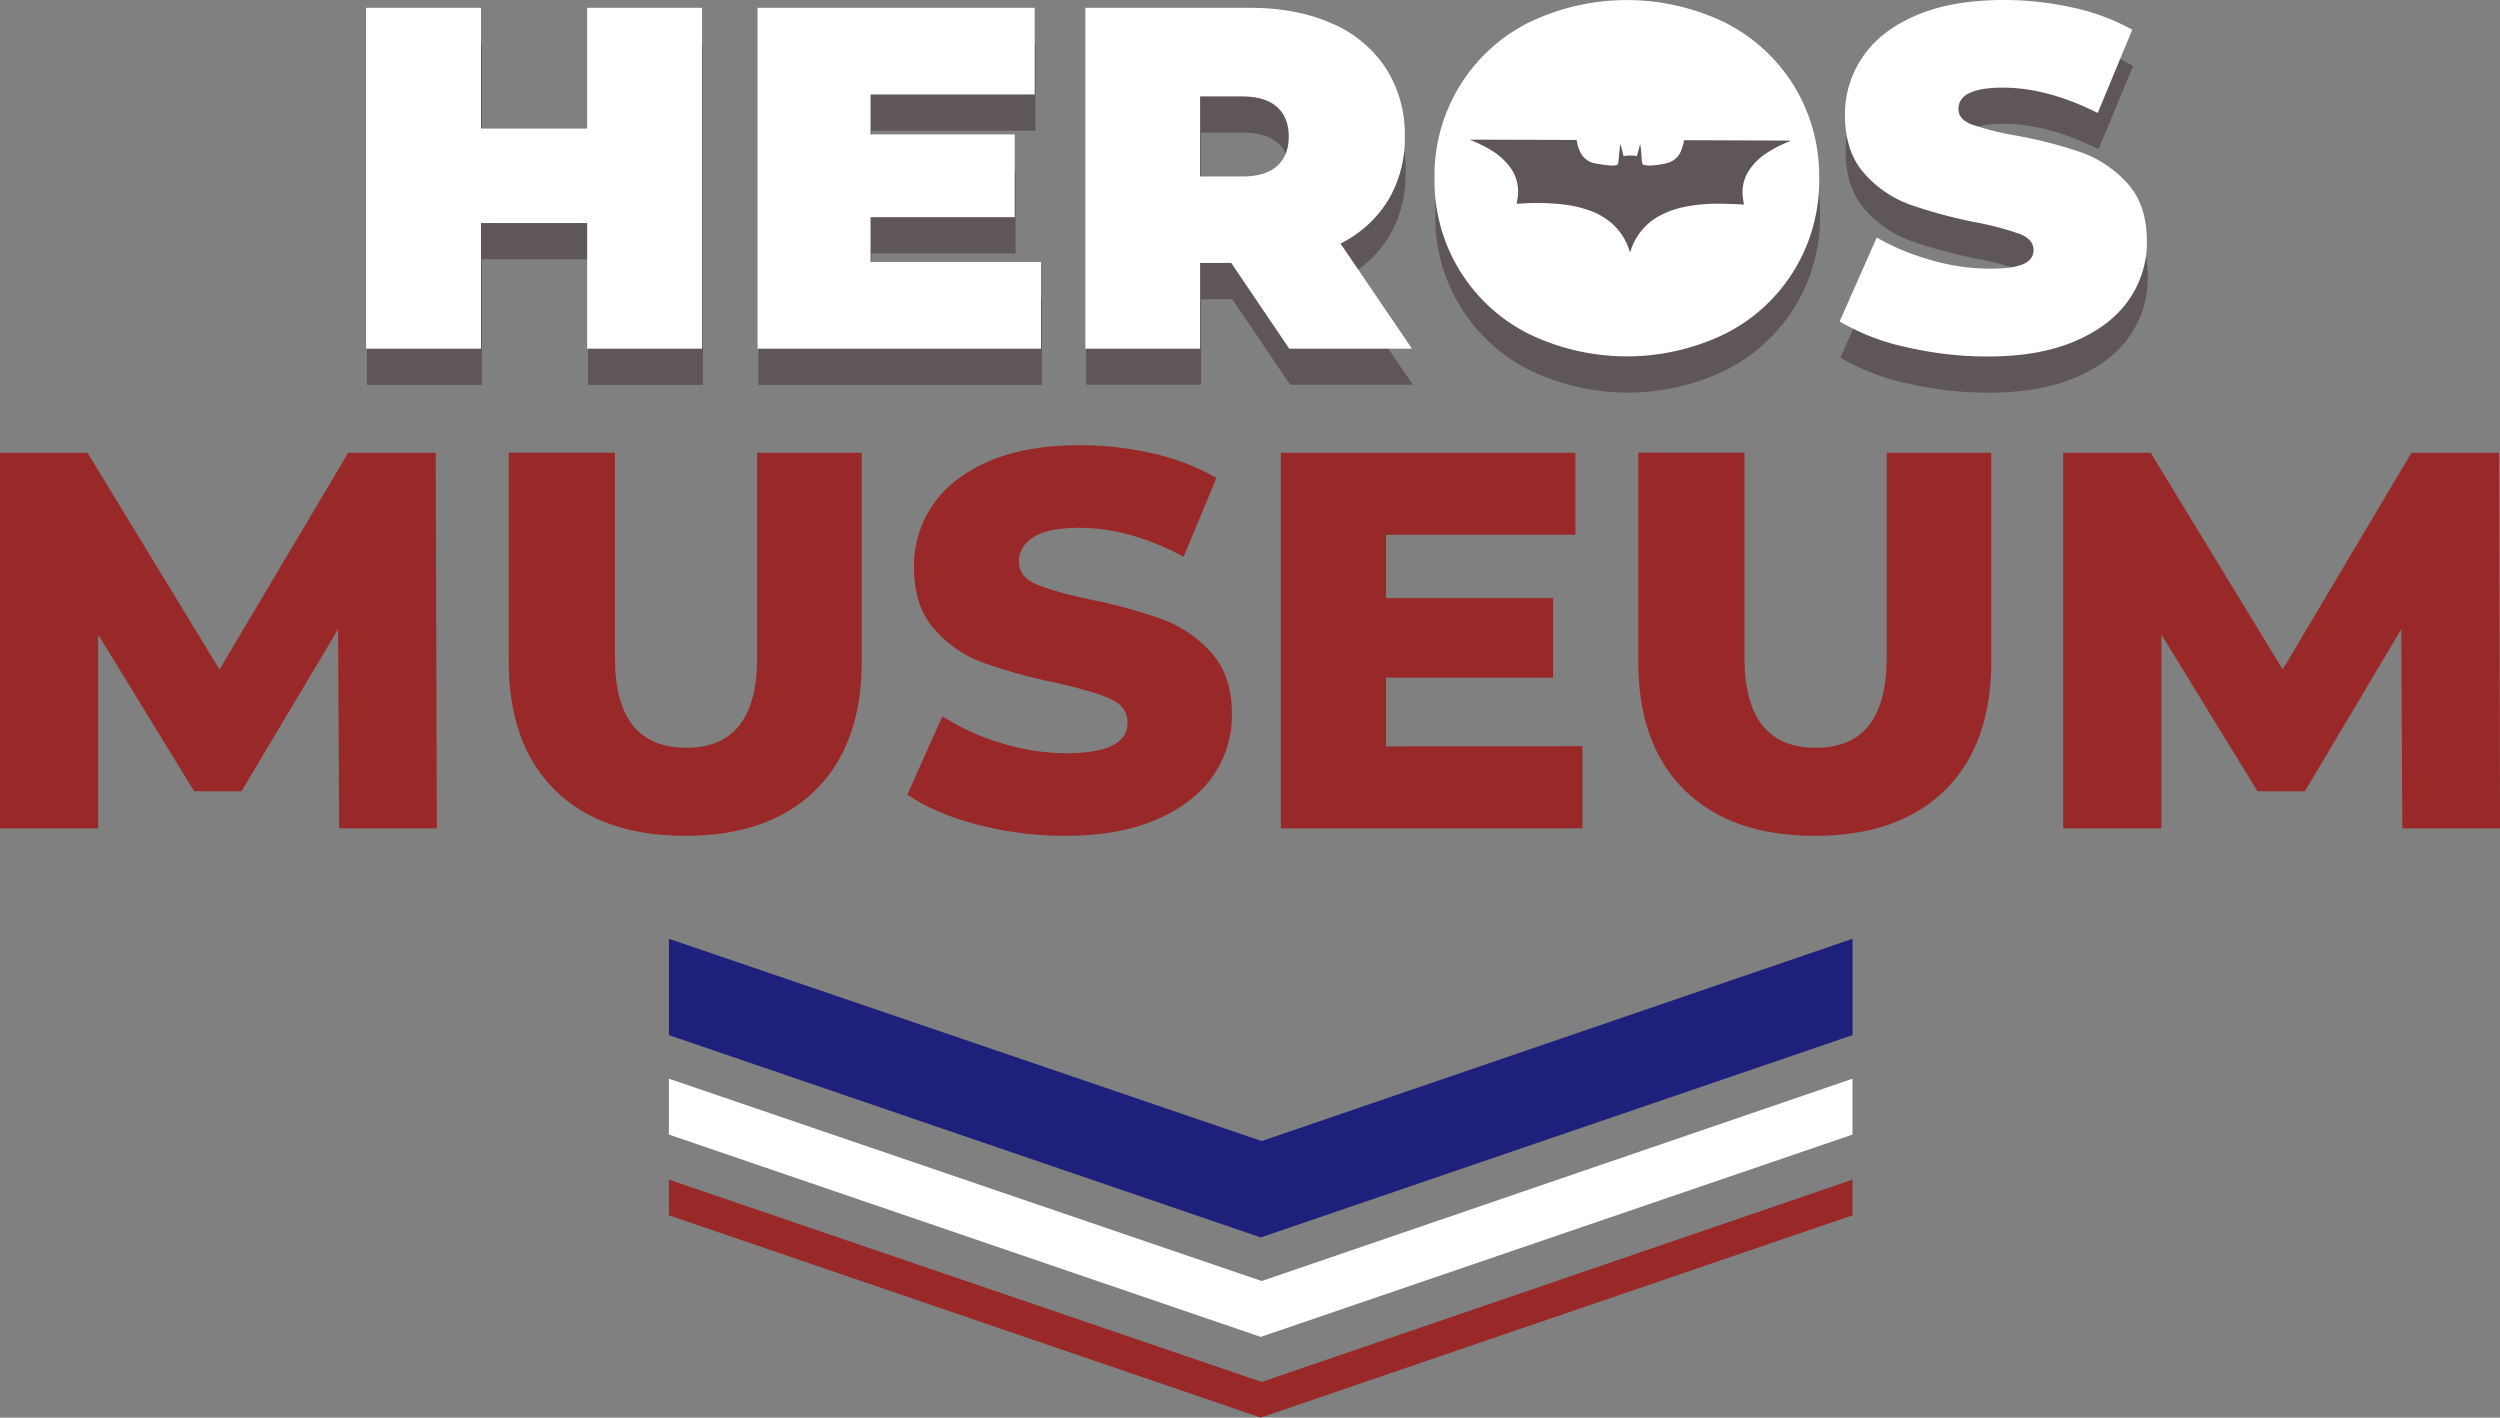 <svg xmlns="http://www.w3.org/2000/svg" viewBox="0 0 708.28 401.62"><rect x="0" y="0" width="708.28" height="401.62" fill="#808080" stroke="none"/><defs><style>.cls-1{fill:#443636;opacity:0.55;}.cls-2{fill:none;}.cls-3{fill:#fff;}.cls-4{fill:#992929;}.cls-5{fill:#1f1f7c;}</style></defs><title>logo</title><g id="Calque_2" data-name="Calque 2"><g id="Calque_3" data-name="Calque 3"><polygon class="cls-1" points="166.58 46.69 136.51 46.69 136.51 12.47 103.95 12.47 103.95 109.04 136.51 109.04 136.51 73.45 166.58 73.45 166.58 109.04 199.14 109.04 199.14 12.47 166.58 12.47 166.58 46.69"/><polygon class="cls-1" points="246.88 71.79 287.71 71.79 287.71 48.34 246.88 48.34 246.88 37.03 293.37 37.03 293.37 12.47 214.87 12.47 214.87 109.04 295.17 109.04 295.17 84.49 246.88 84.49 246.88 71.79"/><path class="cls-1" d="M393.53,67a34.13,34.13,0,0,0,4.69-18.08,33.43,33.43,0,0,0-20.69-32q-9.93-4.41-23.32-4.41H307.72V109h32.56V84.76h8.83L365.53,109h34.76L380,79.24A33.07,33.07,0,0,0,393.53,67Zm-31.45-9.73q-3.31,3-9.94,3H340.28V37.58h11.86q6.63,0,9.94,3c2.2,2,3.31,4.75,3.31,8.34S364.28,55.26,362.08,57.24Z"/><path class="cls-1" d="M602.89,62.14a32.37,32.37,0,0,0-13.18-8.76,125.39,125.39,0,0,0-18.62-4.76,78.66,78.66,0,0,1-12.28-3.11c-2.48-1-3.73-2.41-3.73-4.34q0-6.08,12.56-6.07t26.9,7.17l9.8-23.59a61.36,61.36,0,0,0-16.9-6.28,89.81,89.81,0,0,0-19.52-2.14q-14.49,0-24.63,4.28T528,26.27a28.63,28.63,0,0,0-5.1,16.55q0,10.49,5.52,16.63a31.82,31.82,0,0,0,13,8.83,141.28,141.28,0,0,0,18.62,5,82.27,82.27,0,0,1,12.49,3.31c2.53,1,3.79,2.53,3.79,4.56,0,1.74-1,3-2.9,3.93s-5.15,1.31-9.65,1.31A60.36,60.36,0,0,1,547.36,84a66.37,66.37,0,0,1-15.45-6.41l-10.49,23.73a62.81,62.81,0,0,0,18.7,7.24,100.88,100.88,0,0,0,23.38,2.69q14.49,0,24.63-4.34t15.24-11.73a28.36,28.36,0,0,0,5.11-16.49Q608.48,68.21,602.89,62.14Z"/><path class="cls-1" d="M489.14,16.75a63.67,63.67,0,0,0-56,0,48.32,48.32,0,0,0-26.49,44,48.35,48.35,0,0,0,26.49,44,63.76,63.76,0,0,0,56,0,48.4,48.4,0,0,0,26.49-44,48.37,48.37,0,0,0-26.49-44ZM462.51,80.48c-.15.39-.28.79-.44,1.23-.15-.43-.27-.82-.41-1.2A16.31,16.31,0,0,0,454.92,72h14.43A16.78,16.78,0,0,0,462.51,80.48Zm44.84-30.22a41.45,41.45,0,0,0-4,1.8v-2h4.19v0Z"/><path class="cls-2" d="M351.91,27.32H340V49.94h11.87q6.61,0,9.93-3t3.31-8.35q0-5.39-3.31-8.35T351.91,27.32Z"/><polygon class="cls-3" points="166.35 36.42 136.27 36.42 136.27 2.21 103.71 2.21 103.71 98.78 136.27 98.78 136.27 63.19 166.35 63.19 166.35 98.78 198.91 98.78 198.91 2.21 166.35 2.21 166.35 36.42"/><polygon class="cls-3" points="246.64 61.53 287.48 61.53 287.48 38.08 246.64 38.08 246.64 26.77 293.14 26.77 293.14 2.21 214.63 2.21 214.63 98.78 294.93 98.78 294.93 74.22 246.64 74.22 246.64 61.53"/><path class="cls-3" d="M393.3,56.7A34.19,34.19,0,0,0,398,38.63a34.72,34.72,0,0,0-5.38-19.32A34.44,34.44,0,0,0,377.29,6.62Q367.36,2.21,354,2.21h-46.5V98.78H340V74.5h8.83l16.42,24.28h34.77L379.78,69A33.15,33.15,0,0,0,393.3,56.7ZM361.84,47q-3.31,3-9.93,3H340V27.32h11.87q6.61,0,9.93,3t3.31,8.35Q365.15,44,361.84,47Z"/><path class="cls-3" d="M602.65,51.87a32.47,32.47,0,0,0-13.17-8.76,126.81,126.81,0,0,0-18.63-4.76,77.88,77.88,0,0,1-12.27-3.1q-3.74-1.45-3.73-4.35,0-6.06,12.56-6.07T594.31,32L604.1,8.42a61.24,61.24,0,0,0-16.9-6.28A89.13,89.13,0,0,0,567.68,0q-14.49,0-24.63,4.28T527.81,16a28.69,28.69,0,0,0-5.11,16.56q0,10.48,5.52,16.62a31.69,31.69,0,0,0,13,8.83,140.21,140.21,0,0,0,18.63,5,82.4,82.4,0,0,1,12.48,3.31q3.8,1.52,3.8,4.55,0,2.63-2.9,3.94t-9.66,1.31a60.47,60.47,0,0,1-16.42-2.42,67.24,67.24,0,0,1-15.45-6.41L521.19,91.06a62.63,62.63,0,0,0,18.69,7.24A101.51,101.51,0,0,0,563.27,101q14.47,0,24.62-4.35t15.25-11.72a28.35,28.35,0,0,0,5.1-16.49Q608.24,57.94,602.65,51.87Z"/><path class="cls-3" d="M508.36,24.49a48.81,48.81,0,0,0-19.45-18,63.78,63.78,0,0,0-56,0,48.4,48.4,0,0,0-26.49,44,48.4,48.4,0,0,0,26.49,44,63.78,63.78,0,0,0,56,0,48.37,48.37,0,0,0,26.48-44A48.89,48.89,0,0,0,508.36,24.49ZM507.12,40a34.3,34.3,0,0,0-6.79,3.49,16.54,16.54,0,0,0-4.94,5,11.12,11.12,0,0,0-1.69,6.71c.05.86.23,1.71.35,2.57,0,0,0,.1,0,.18-.4,0-.78-.06-1.16-.07-2.06-.06-4.12-.17-6.18-.17a46.31,46.31,0,0,0-9.25.87,26,26,0,0,0-6.91,2.36,17,17,0,0,0-8.3,9.34c-.14.39-.27.79-.43,1.23-.15-.43-.28-.82-.42-1.2a16.86,16.86,0,0,0-5-7.24,19.69,19.69,0,0,0-6.12-3.45,32.85,32.85,0,0,0-6.85-1.63,64,64,0,0,0-11.66-.37l-2.1.1c.11-.6.22-1.16.3-1.73a11.58,11.58,0,0,0-2.2-8.7,19.18,19.18,0,0,0-5.75-5,37.8,37.8,0,0,0-5.27-2.58.63.63,0,0,1-.24-.15h.25l29.62.09c.23,0,.32.06.36.3a10.81,10.81,0,0,0,1,3.19,5.72,5.72,0,0,0,4.38,3.19c1.29.22,2.59.41,3.89.55a8.81,8.81,0,0,0,1.7-.05.79.79,0,0,0,.79-.77c.09-1,.19-2,.29-3,.06-.58.12-1.17.19-1.76a2.77,2.77,0,0,1,.14-.46c.29,1.17.57,2.27.86,3.39a10.73,10.73,0,0,1,3.79,0c.29-1.11.57-2.21.87-3.36a1.38,1.38,0,0,1,.1.24c.08.58.17,1.17.22,1.76.07.89.12,1.79.19,2.68,0,.21.08.41.11.62a.62.62,0,0,0,.57.59,10,10,0,0,0,1.72.14,24.72,24.72,0,0,0,4.53-.64,5.83,5.83,0,0,0,4.28-3.79,12,12,0,0,0,.7-2.49c0-.2.12-.26.32-.26l29.67.11h.23l0,0Z"/><path class="cls-4" d="M96.08,234.67l-.3-56.4L68.41,224.18H55L27.82,179.79v54.88H0V128.26H24.78l37.4,61.41,36.48-61.41h24.79l.3,106.41Z"/><path class="cls-4" d="M157.27,223.88Q144.12,211,144.12,187.24v-59h30.1v58.07q0,25.54,20.22,25.54,20.07,0,20.07-25.54V128.26h29.64v59q0,23.72-13.15,36.64T194.14,236.8Q170.41,236.8,157.27,223.88Z"/><path class="cls-4" d="M276.84,233.61q-12.16-3.2-19.77-8.51L267,202.9a63.66,63.66,0,0,0,16.57,7.6,62.88,62.88,0,0,0,18.54,2.89q17.34,0,17.33-8.67c0-3-1.64-5.29-4.94-6.76s-8.59-3-15.88-4.64a150.45,150.45,0,0,1-20.07-5.55,33.68,33.68,0,0,1-13.83-9.5q-5.79-6.53-5.78-17.63a30.5,30.5,0,0,1,5.32-17.56q5.32-7.83,15.89-12.39T306,126.13a91.45,91.45,0,0,1,20.67,2.35,63.63,63.63,0,0,1,17.94,6.92l-9.27,22.35q-15.21-8.2-29.5-8.21-9,0-13.07,2.66c-2.74,1.77-4.1,4.08-4.1,6.92s1.62,5,4.86,6.38,8.46,2.89,15.66,4.41a147,147,0,0,1,20.14,5.55,35,35,0,0,1,13.84,9.42q5.85,6.47,5.85,17.56a30,30,0,0,1-5.32,17.33q-5.33,7.75-16,12.39t-25.85,4.64A98.26,98.26,0,0,1,276.84,233.61Z"/><path class="cls-4" d="M448.32,211.41v23.26H362.88V128.26h83.46v23.26H392.68v17.93H440V192H392.68v19.46Z"/><path class="cls-4" d="M477.28,223.88Q464.13,211,464.13,187.24v-59h30.1v58.07q0,25.54,20.22,25.54,20.07,0,20.07-25.54V128.26h29.64v59q0,23.72-13.15,36.64T514.15,236.8Q490.43,236.8,477.28,223.88Z"/><path class="cls-4" d="M680.61,234.67l-.3-56.4L653,224.18H639.57l-27.22-44.39v54.88H584.53V128.26h24.78l37.4,61.41,36.49-61.41H708l.3,106.41Z"/><polygon class="cls-5" points="524.84 293.26 357.17 350.58 189.51 293.26 189.51 265.97 357.45 323.28 524.84 265.97 524.84 293.26"/><polygon class="cls-3" points="524.84 321.44 357.17 378.76 189.51 321.44 189.51 305.61 357.45 362.93 524.84 305.61 524.84 321.44"/><polygon class="cls-4" points="524.84 344.31 357.17 401.62 189.51 344.31 189.51 334.21 357.45 391.52 524.84 334.21 524.84 344.31"/></g></g></svg>